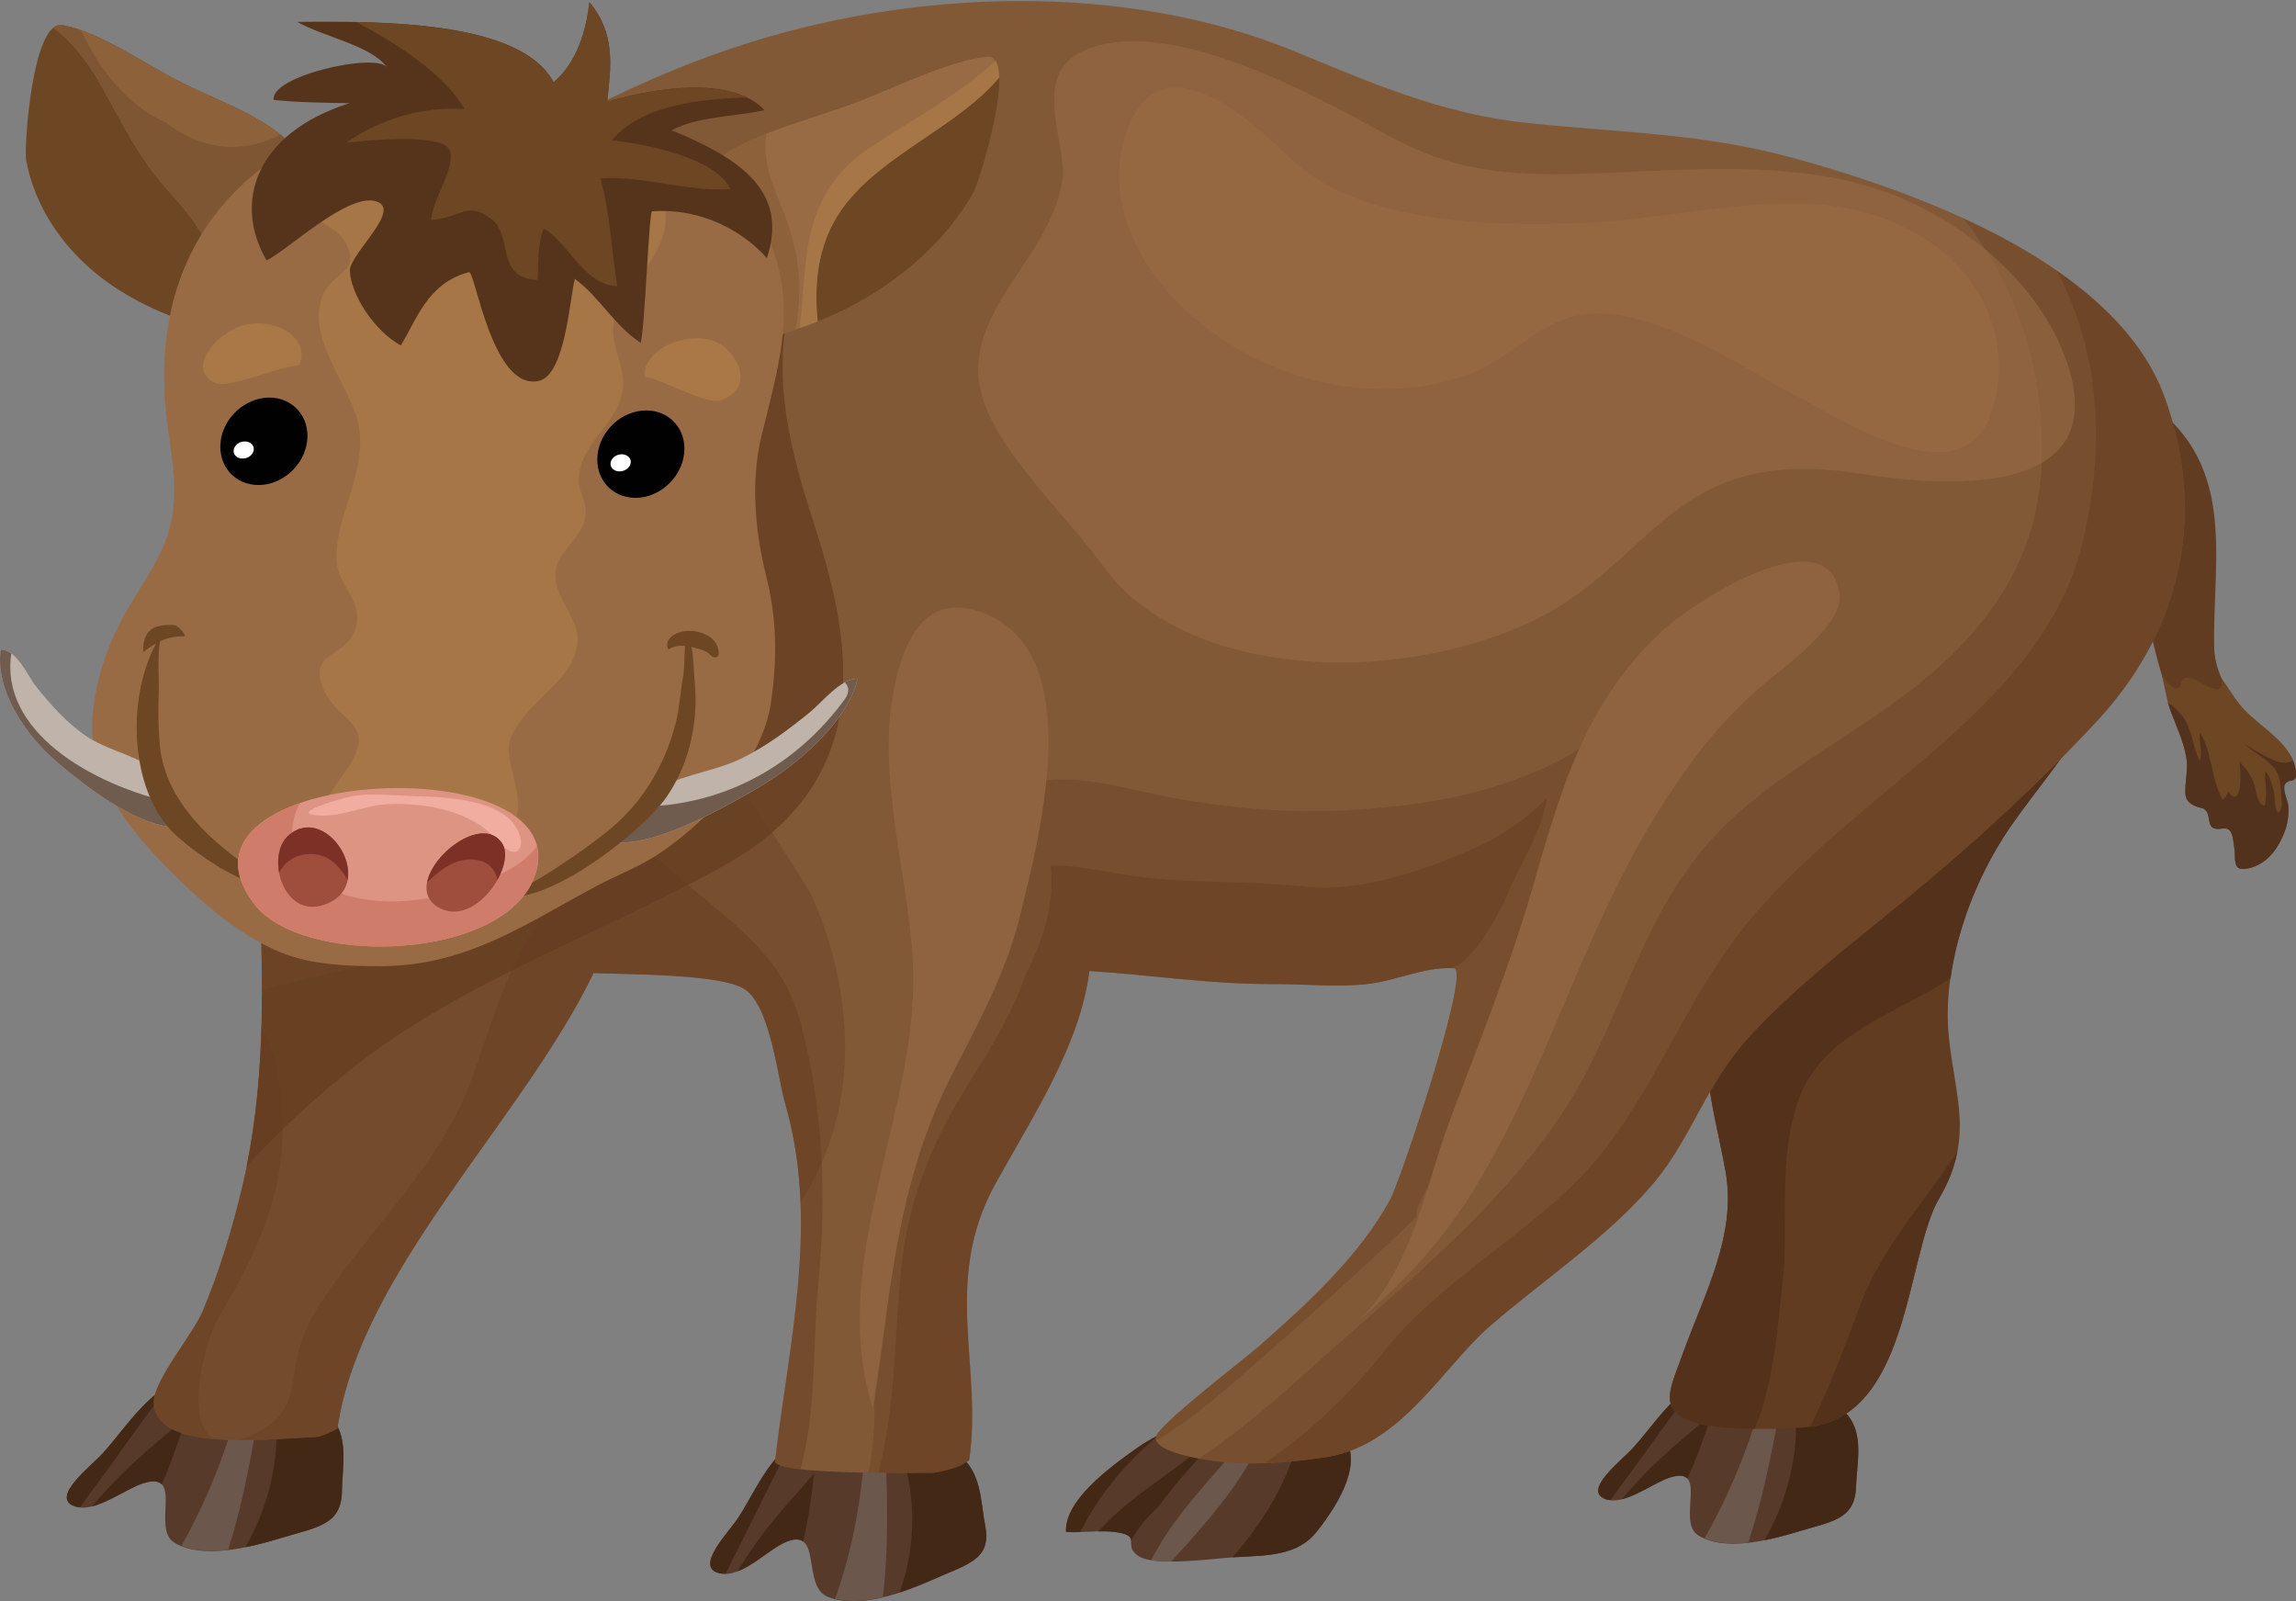 <?xml version="1.0" encoding="utf-8"?>
<!-- Generator: Adobe Illustrator 15.0.0, SVG Export Plug-In . SVG Version: 6.00 Build 0)  -->
<!DOCTYPE svg PUBLIC "-//W3C//DTD SVG 1.1//EN" "http://www.w3.org/Graphics/SVG/1.1/DTD/svg11.dtd">
<svg version="1.1" id="Layer_1" xmlns="http://www.w3.org/2000/svg" xmlns:xlink="http://www.w3.org/1999/xlink" x="0px" y="0px"
	 width="256.483px" height="178.855px" viewBox="0 0 256.483 178.855" enable-background="new 0 0 256.483 178.855"
	 xml:space="preserve">
<rect x="0" y="0" width="256.483" height="178.855" fill="#808080" stroke="none"/>
<g>
	<g>
		<path fill="#573A2A" d="M149.474,159.753c-0.552-0.487-1.276-0.913-2.207-1.26c-6.299-2.34-14.864-0.566-20.317,3.281
			c-3.178,2.245-8.053,5.885-7.866,9.328c1.807,0.137,3.717-0.212,5.396,0.001c3.224,0.416,0.917,1.359,2.563,2.61
			c1.802,1.375,8.631,0.326,11.055,0.207c3.662-0.191,6.885-0.185,8.999-2.854C149.818,167.625,152.721,162.626,149.474,159.753z"/>
		<path fill="#6C574C" d="M129.185,173.162c2.492-4.338,6.112-8.095,9.518-12.027c0.652,0.028,1.303,0.054,1.952,0.079
			c-2.113,4.652-5.977,8.965-9.817,13.194c-0.831,0.002-1.609-0.042-2.264-0.148C128.773,173.895,128.975,173.529,129.185,173.162z"
			/>
		<path fill="#442816" d="M124.782,168.964c2.75-2.478,6.044-4.493,8.915-6.882c0.308-0.001,0.609,0.013,0.918,0.02
			c-1.923,2.05-3.681,4.104-5.227,6.2c-1.269,1.182-2.339,2.43-3.036,3.795c-0.026-0.446-0.257-0.779-1.872-0.994
			c-0.578-0.07-1.188-0.065-1.809-0.052C123.349,170.339,124.04,169.631,124.782,168.964z"/>
		<g>
			<path fill="#442816" d="M149.853,160.146c2.595,2.915-0.147,7.63-2.756,10.92c-2.114,2.669-5.337,2.663-8.999,2.854
				c-0.12,0.003-0.273,0.014-0.409,0.025c3.619-4.211,6.373-8.778,7.318-13.462C146.618,160.479,148.236,160.359,149.853,160.146z"
				/>
			<path fill="#442816" d="M126.95,161.775c0.787-0.552,1.638-1.058,2.538-1.521c-3.948,3.303-6.81,6.889-8.824,10.867
				c-0.529,0.018-1.061,0.022-1.581-0.018C118.897,167.66,123.771,164.02,126.95,161.775z"/>
		</g>
	</g>
	<g>
		<path fill="#573A2A" d="M35.356,156.9c-1.88-1.251-4.31-1.968-6.775-2.453c-2.397-0.467-4.782-1.543-7.386-0.79
			c-4.561,1.323-7.069,5.764-9.7,8.647c-1.333,1.456-5.925,4.937-3.175,5.933c2.249,0.82,5.476-1.845,7.618-2.546
			c4.753-1.559,0.92,5.032,3.542,6.615c3.101,1.87,8.326,0.577,11.866-0.506c4.053-1.227,6.796-1.455,6.848-5.218
			c0.036-2.868,0.853-6.191-1.338-8.451C36.41,157.67,35.91,157.263,35.356,156.9z"/>
		<path fill="#6C574C" d="M27.343,154.16c0.413,0.108,0.818,0.213,1.238,0.288c0.27,0.055,0.533,0.126,0.802,0.179
			c-0.994,6.203-1.959,12.415-3.91,18.5c-1.879,0.22-3.712,0.139-5.209-0.476C23.632,166.708,25.893,160.431,27.343,154.16z"/>
		<path fill="#442816" d="M13.603,164.644c2.225-2.219,4.757-4.236,7.167-6.32c-0.747,2.513-1.625,5.015-2.7,7.477
			c-0.359-0.375-0.994-0.484-2.132-0.109c-1.573,0.515-3.736,2.084-5.669,2.561C11.327,167.02,12.426,165.809,13.603,164.644z"/>
		<g>
			<path fill="#442816" d="M11.495,162.305c2.157-2.363,4.254-5.745,7.442-7.63c-2.768,3.556-5.257,7.232-7.938,10.842
				c-0.696,0.942-1.391,1.882-2.035,2.827c-0.225-0.016-0.442-0.03-0.644-0.106C5.57,167.241,10.162,163.76,11.495,162.305z"/>
			<path fill="#442816" d="M35.356,156.9c0.554,0.363,1.054,0.77,1.5,1.231c2.191,2.26,1.374,5.583,1.338,8.451
				c-0.052,3.763-2.795,3.991-6.848,5.218c-1.168,0.357-2.527,0.732-3.931,1.008c3.163-5.492,4.434-12.558,2.685-18.019
				C32.017,155.259,33.862,155.906,35.356,156.9z"/>
		</g>
	</g>
	<g>
		<path fill="#573A2A" d="M105.29,161.432c-2.144-0.989-4.722-1.391-7.286-1.563c-2.509-0.158-5.11-0.917-7.574,0.129
			c-4.312,1.84-5.942,6.464-8.003,9.585c-1.047,1.579-4.962,5.522-2.01,6.15c2.427,0.518,5.136-2.456,7.143-3.397
			c4.447-2.092,1.923,4.776,4.879,6.005c3.48,1.442,8.463-0.452,11.805-1.929c3.821-1.69,6.525-2.235,5.825-5.906
			c-0.536-2.798-0.387-6.129-3.025-8.059C106.501,162.051,105.909,161.719,105.29,161.432z"/>
		<path fill="#6C574C" d="M96.699,159.749c0.435,0.043,0.87,0.095,1.304,0.12c0.274,0.027,0.557,0.054,0.832,0.084
			c0.248,6.15,0.519,12.305-0.217,18.454c-1.854,0.448-3.705,0.585-5.333,0.17C95.488,172.392,96.487,166.015,96.699,159.749z"/>
		<path fill="#442816" d="M84.998,171.6c1.8-2.427,3.936-4.696,5.936-7.017c-0.251,2.541-0.636,5.078-1.216,7.597
			c-0.433-0.319-1.1-0.342-2.159,0.156c-1.483,0.691-3.332,2.484-5.18,3.168C83.196,174.183,84.053,172.88,84.998,171.6z"/>
		<g>
			<path fill="#442816" d="M82.426,169.583c1.693-2.562,3.117-6.107,5.944-8.33c-2.073,3.807-3.834,7.676-5.796,11.507
				c-0.515,1.006-1.024,2.006-1.491,3.003c-0.225,0.006-0.443,0.016-0.667-0.031C77.464,175.105,81.379,171.162,82.426,169.583z"/>
			<path fill="#442816" d="M105.29,161.432c0.62,0.287,1.212,0.619,1.753,1.015c2.638,1.93,2.489,5.261,3.025,8.059
				c0.7,3.671-2.004,4.216-5.825,5.906c-1.107,0.489-2.396,1.013-3.745,1.454c2.073-5.731,1.934-12.752-0.914-17.848
				C101.614,160.239,103.595,160.65,105.29,161.432z"/>
		</g>
	</g>
	<g>
		<path fill="#573A2A" d="M204.884,156.701c-1.741-1.221-3.99-1.94-6.295-2.424c-2.236-0.477-4.442-1.54-6.902-0.828
			c-4.297,1.239-6.745,5.518-9.271,8.277c-1.273,1.399-5.65,4.728-3.097,5.705c2.093,0.809,5.167-1.733,7.193-2.393
			c4.475-1.463,0.749,4.875,3.168,6.43c2.87,1.841,7.788,0.632,11.13-0.385c3.819-1.154,6.395-1.35,6.522-4.989
			c0.097-2.767,0.932-5.98-1.069-8.19C205.855,157.457,205.398,157.063,204.884,156.701z"/>
		<path fill="#6C574C" d="M197.436,153.997c0.385,0.104,0.773,0.194,1.153,0.28c0.257,0.05,0.499,0.124,0.747,0.18
			c-1.067,5.991-2.098,11.99-4.054,17.857c-1.769,0.195-3.478,0.1-4.877-0.506C193.697,166.094,195.943,160.042,197.436,153.997z"/>
		<path fill="#442816" d="M184.343,164.008c2.133-2.124,4.547-4.056,6.854-6.053c-0.758,2.426-1.64,4.839-2.699,7.209
			c-0.326-0.369-0.918-0.476-1.984-0.126c-1.497,0.486-3.548,1.99-5.372,2.424C182.157,166.283,183.221,165.125,184.343,164.008z"/>
		<g>
			<path fill="#442816" d="M182.416,161.726c2.073-2.262,4.106-5.521,7.146-7.315c-2.683,3.424-5.084,6.95-7.666,10.413
				c-0.675,0.912-1.351,1.819-1.977,2.728c-0.206-0.024-0.41-0.041-0.601-0.12C176.766,166.454,181.143,163.125,182.416,161.726z"/>
			<path fill="#442816" d="M204.884,156.701c0.514,0.362,0.971,0.756,1.38,1.204c2.001,2.209,1.167,5.423,1.069,8.19
				c-0.127,3.639-2.703,3.834-6.522,4.989c-1.103,0.339-2.386,0.683-3.703,0.947c3.079-5.297,4.415-12.116,2.896-17.411
				C201.795,155.086,203.505,155.738,204.884,156.701z"/>
		</g>
	</g>
	<g>
		<path fill="#613C20" d="M254.681,89.67c-0.014,0.1-0.032,0.2-0.051,0.302c-8.404,0.938-12.74-12.545-13.854-17.173
			c-2.333-9.657-4.774-18.308-1.62-28.457c10.986,7.007,7.982,17.735,8.188,27.979C247.479,78.627,255.534,83.338,254.681,89.67z"/>
		<path fill="#613C20" d="M190.838,110.053c1.426-10.456,7.255-19.3,17.217-28.959c4.595-4.464,28.622-21.353,27.347-7.143
			c-0.571,6.399-8.043,13.931-11.647,19.646c-4.249,6.724-6.729,14.983-6.07,22.047c0.635,6.673,2.941,11.392-1.055,18.195
			c-3.76,6.396-3.22,24.721-15.021,25.592c-3.118,0.237-8.907,0.331-11.759-0.407c-4.823-1.237-3.37-3.67-1.93-7.664
			c2.492-6.933,6.112-13.383,4.833-20.543c-0.684-3.841-1.686-7.485-2.056-11.37C190.376,116.15,190.433,113.04,190.838,110.053z"/>
		<path fill="#54311A" d="M207.904,145.518c2.242-5.986,7.106-11.32,10.745-16.889c-0.31,1.635-0.926,3.347-2.019,5.209
			c-3.699,6.278-3.248,24.053-14.399,25.524C204.41,154.875,206.138,150.261,207.904,145.518z"/>
		<path fill="#54311A" d="M232.808,68.567c1.097,0.431,1.834,1.143,2.285,2.091c0.317,0.825,0.436,1.905,0.31,3.293
			c-0.571,6.399-8.043,13.931-11.647,19.646c-3.019,4.784-5.12,10.333-5.862,15.686c-6.058,3.956-14.418,6.2-17.004,13.611
			c-2.388,6.865-0.994,14.007-1.802,20.813c-0.452,3.715-0.845,10.716-3.094,15.89c-2.307-0.032-4.635-0.183-6.142-0.573
			c-4.823-1.237-3.37-3.67-1.93-7.664c2.492-6.933,6.112-13.383,4.833-20.543c-0.684-3.841-1.686-7.485-2.056-11.37
			c-0.291-2.993-0.255-5.827,0.049-8.555c3.096-11.347,7.399-20.188,17.309-29.798C211.599,77.656,226.654,66.867,232.808,68.567z"
			/>
		<path fill="#825937" d="M46.738,23.74c9.953-7.125,22.425-14.079,34.69-18.238c20.553-6.98,44.383-7.44,62.97,0.145
			c8.552,3.498,16.576,7.094,26.318,8.102c10.457,1.08,19.444,1.143,29.357,3.833c16.557,4.476,36.635,12.766,41.725,26.76
			c4.391,12.054,2.648,25.241-7.622,36.278c-6.324,6.798-13.846,13.723-21.362,19.887c-6.025,4.934-12.327,9.721-17.471,15.35
			c-4.733,5.172-6.407,11.222-10.49,16.127c-4.975,5.986-12.21,10.785-18.346,16.068c-5.289,4.561-9.927,13.371-18.295,14.687
			c-3.486,0.547-7.274,0.877-10.79,0.64c-1.948-0.137-8.456-0.985-8.32-2.838c0.104-1.277,9.841-8.694,11.533-10.177
			c5.672-4.97,11.299-10.226,14.637-16.34c1.201-2.211,9.072-25.727,7.146-25.874c-3.091-0.239-6.322,1.334-9.372,1.72
			c-3.612,0.461-7.077,0.026-10.747,0.043c-7.183,0.035-13.927-1.054-20.605-1.456c-1.079,8.309-6.176,15.949-10.452,23.673
			c-6.058,10.928-1.431,20.36-2.976,30.965c-0.417,0.292-0.874,0.559-1.37,0.745c-0.833,0.311-1.684,0.498-2.558,0.654
			c-6.225,0.063-17.924,0.046-17.763-1.315c1.609-13.507,4.951-26.765,1.141-39.889c-0.852-2.948-1.677-11.057-4.607-12.854
			c-2.722-1.676-13.058-1.593-16.803-1.755c-7.978,16.521-26.042,33.286-28.614,50.864c-0.692,0.403-1.421,0.713-2.175,0.947
			c-6.927,0.314-18.162,1.583-18.336-3.855c-0.077-2.379,4.381-7.62,5.444-10.149c1.837-4.36,3.188-8.813,4.277-13.271
			c5.59-22.686-1.027-44.73,3.109-67.244C32.634,51.72,30.886,35.077,46.738,23.74z"/>
		<g>
			<path opacity="0.37" fill="#643C1F" d="M35.511,160.496c-2.667,0.119-5.948,0.37-9.018,0.339
				c0.853-0.207,1.854-0.621,3.039-1.302c3.642-2.12,2.99-5.905,3.901-8.947c1.002-3.381,2.959-6.055,5.222-9.026
				c5.193-6.815,11.143-13.147,13.929-20.785c3.788-10.368,5.379-19.12,16.887-26.829c3.954-2.643,7.978-5.189,11.605-8.119
				c0.409-0.336,9.039,12.962,9.624,14.269c2.377,5.37,3.692,11.104,3.706,16.954c0.007,5.918-1.55,11.871-4.986,17.313
				c-0.139-3.706-0.629-7.393-1.702-11.072c-0.852-2.948-1.677-11.057-4.607-12.854c-2.722-1.676-13.058-1.593-16.803-1.755
				c-7.978,16.521-26.042,33.286-28.614,50.864C36.997,159.947,36.266,160.261,35.511,160.496z"/>
			<path opacity="0.37" fill="#643C1F" d="M31.572,125.892c0.054,7.734-2.898,14.109-7.022,21.029
				c-1.678,2.819-4.072,12.062-0.574,13.8c-3.768-0.304-6.7-1.333-6.793-4.083c-0.077-2.379,4.381-7.62,5.444-10.149
				c1.837-4.36,3.188-8.813,4.277-13.271c1.538-6.236,2.139-12.433,2.309-18.595C31.182,117.964,31.548,123.246,31.572,125.892z"/>
		</g>
		<path opacity="0.37" fill="#643C1F" d="M149.41,150.182c9.548-8.361,19.717-17.095,25.96-27.177
			c5.788-9.335,7.851-20.241,15.55-28.942c7.222-8.159,18.509-12.777,26.521-20.347c7.07-6.683,10.36-13.874,10.635-22.114
			c0.326-9.948-2.553-19.491-8.804-27.243c10.345,4.743,19.348,11.257,22.526,19.983c4.391,12.054,2.648,25.241-7.622,36.278
			c-6.324,6.798-13.846,13.723-21.362,19.887c-6.025,4.934-12.327,9.721-17.471,15.35c-4.733,5.172-6.407,11.222-10.49,16.127
			c-4.975,5.986-12.21,10.785-18.346,16.068c-5.289,4.561-9.927,13.371-18.295,14.687c-3.486,0.547-7.274,0.877-10.79,0.64
			c-0.729-0.052-2.095-0.201-3.51-0.464C139.613,159.202,144.79,154.234,149.41,150.182z"/>
		<path opacity="0.46" fill="#643C1F" d="M22.627,146.489c1.837-4.36,3.188-8.813,4.277-13.271
			c1.808-7.313,2.333-14.559,2.367-21.783c0.045-0.284,0.065-0.575,0.121-0.863c8.526-2.437,15.395-2.839,22.894-7.375
			c4.81-2.899,17.193-11.052,21.75-6.832c6.515,6.042,13.185,9.493,15.392,17.817c2.5,9.445,2.966,19.426,1.977,29.286
			c-0.636,6.429-0.167,13.977-1.984,20.64c-0.437-0.052-0.839-0.111-1.189-0.176c-0.006,0.001-0.013-0.004-0.023-0.004
			c-0.16-0.028-0.318-0.059-0.458-0.094c-0.025-0.006-0.043-0.01-0.066-0.01c-0.123-0.037-0.24-0.065-0.344-0.094
			c-0.031-0.015-0.065-0.023-0.095-0.037c-0.081-0.029-0.167-0.05-0.241-0.087c-0.034-0.012-0.063-0.027-0.093-0.048
			c-0.052-0.027-0.111-0.05-0.156-0.083c-0.024-0.026-0.046-0.052-0.079-0.077c-0.016-0.021-0.048-0.042-0.062-0.065
			c-0.026-0.05-0.042-0.105-0.038-0.153c1.609-13.507,4.951-26.765,1.141-39.889c-0.852-2.948-1.677-11.057-4.607-12.854
			c-2.722-1.676-13.058-1.593-16.803-1.755c-7.978,16.521-26.042,33.286-28.614,50.864c-0.692,0.403-1.421,0.713-2.175,0.947
			c-6.927,0.314-18.162,1.583-18.336-3.855C17.106,154.258,21.564,149.018,22.627,146.489z"/>
		<path opacity="0.46" fill="#643C1F" d="M108.092,121.2c2.586-4.103,5.05-8.105,6.474-12.358c2.065-3.999,3.296-8.074,2.772-12.184
			c3.702-0.009,6.882,0.955,10.473,1.338c5.949,0.657,12.033,0.391,18.001,1.032c6.328,0.671,13.365-1.882,19.09-4.373
			c2.754-1.205,6.012-3.529,7.873-5.513c-0.482,3.72-2.909,7.24-4.407,10.831c-0.635,1.539-4.006,8.157-6.643,8.169
			c-2.879,0.017-5.859,1.369-8.679,1.728c-3.612,0.461-7.077,0.026-10.747,0.043c-7.183,0.035-13.927-1.054-20.605-1.456
			c-1.079,8.309-6.176,15.949-10.452,23.673c-6.058,10.928-1.431,20.36-2.976,30.965c-0.417,0.292-0.874,0.559-1.37,0.745
			c-0.833,0.311-1.682,0.493-2.543,0.654c-1.77,0.012-3.964,0.025-6.222,0.003c1.844-7.13,1.76-14.347,2.474-22.152
			C101.298,134.792,103.667,128.236,108.092,121.2z"/>
		<path opacity="0.46" fill="#643C1F" d="M154.779,150.75c6.62-8.346,17.73-13.784,24.221-22.041
			c5.865-7.458,8.921-15.721,14.396-23.288c11.896-16.431,34.685-25.457,39.288-44.98c2.522-10.696,1.89-21.116-2.896-30.174
			c5.583,3.875,9.984,8.518,12.009,14.075c4.391,12.054,2.648,25.241-7.622,36.278c-6.324,6.798-13.846,13.723-21.362,19.887
			c-6.025,4.934-12.327,9.721-17.471,15.35c-4.733,5.172-6.407,11.222-10.49,16.127c-4.975,5.986-12.21,10.785-18.346,16.068
			c-5.289,4.561-9.927,13.371-18.295,14.687c-2.236,0.353-4.585,0.592-6.914,0.667C146.613,159.813,151.251,155.198,154.779,150.75z
			"/>
		<path opacity="0.75" fill="#643C1F" d="M46.738,23.74c2.709-1.94,5.619-3.859,8.647-5.72c8.898,5.568,23.785,5.265,35.229,9.614
			c-5.397,10.646-3.02,20.558,0.309,30.846c4.087,12.62,7.407,28.395-9.866,38.095c-13.815,7.754-29.01,12.805-41.31,22.431
			c-4.553,3.562-8.589,7.318-12.204,11.27c4.374-21.646-1.485-42.766,2.472-64.302C32.634,51.72,30.886,35.077,46.738,23.74z"/>
		<path fill="#6D4624" d="M25.187,36.86c1.608,0.164,3.169,0.063,4.565-0.394c7.397-2.414,6.965-11.413,5.5-15.739
			c-2.227-6.597-8.028-8.135-14.849-11.45c-3.843-1.874-9.356-5.825-13.473-6.47C3.596,2.28,2.672,16.509,2.917,17.868
			c0.985,5.359,4.335,10.33,9.332,13.83C15.05,33.67,20.355,36.39,25.187,36.86z"/>
		<path fill="#8D623A" d="M25.102,36.845c0.647-6.038-1.843-10.647-6.191-15.41c-3.621-3.958-5.357-7.967-7.902-12.388
			C9.742,6.836,8.002,4.613,5.961,3.1c0.293-0.237,0.622-0.35,0.97-0.293c4.116,0.645,9.63,4.597,13.473,6.47
			c6.821,3.315,12.622,4.853,14.849,11.45c1.465,4.327,1.897,13.325-5.5,15.739c-1.396,0.458-2.958,0.558-4.565,0.394
			C25.156,36.855,25.13,36.851,25.102,36.845z"/>
		<path fill="#7F5634" d="M6.931,2.807c0.668,0.102,1.383,0.32,2.12,0.577c1.922,4.139,5.043,8.33,9.47,10.305
			c3.333,2.49,7.3,3.706,11.924,1.77c0.321-0.14,0.583-0.302,0.803-0.476c1.767,1.425,3.154,3.209,4.005,5.744
			c1.465,4.327,1.897,13.325-5.5,15.739c-1.396,0.458-2.958,0.558-4.565,0.394c-0.031-0.005-0.057-0.009-0.085-0.016
			c0.647-6.038-1.843-10.647-6.191-15.41c-3.621-3.958-5.357-7.967-7.902-12.388C9.742,6.836,8.002,4.613,5.961,3.1
			C6.254,2.863,6.583,2.75,6.931,2.807z"/>
		<path fill="#6D4624" d="M79.823,38.72c-1.65,0.053-3.155-0.152-4.371-0.7c-6.417-2.882-2.705-11.74,0.321-15.916
			c4.607-6.365,10.904-7.491,18.839-10.304c4.487-1.587,11.373-5.119,15.681-5.477c3.481-0.295-0.81,13.822-1.546,15.146
			c-2.923,5.226-8.049,9.907-14.263,13.026C90.998,36.255,84.765,38.583,79.823,38.72z"/>
		<path fill="#996B45" d="M75.773,22.105c4.607-6.365,10.904-7.491,18.839-10.304c4.487-1.587,11.373-5.119,15.681-5.477
			c0.925-0.079,1.302,0.868,1.339,2.324c-4.583,5.456-12.604,8.381-17.103,14.075c-3.18,4.024-3.629,8.762-3.191,13.187
			c-3.445,1.39-7.833,2.708-11.515,2.81c-1.65,0.053-3.155-0.152-4.371-0.7C69.035,35.138,72.748,26.28,75.773,22.105z"/>
		<path fill="#8D623A" d="M75.773,22.105c2.709-3.733,6-5.663,9.865-7.192c-1.042,6.786,5.244,9.947,3.263,21.904
			c-2.945,1.009-6.222,1.821-9.079,1.903c-1.65,0.053-3.155-0.152-4.371-0.7C69.035,35.138,72.748,26.28,75.773,22.105z"/>
		<path opacity="0.66" fill="#AD7B48" d="M89.351,36.659c0.826-7.158-0.099-14.92,7.854-20.187
			c4.812-3.184,9.903-5.911,14.002-9.672c0.266,0.401,0.404,1.039,0.425,1.848c-4.583,5.456-12.604,8.381-17.103,14.075
			c-3.18,4.024-3.629,8.762-3.191,13.187C90.703,36.165,90.036,36.412,89.351,36.659z"/>
		<path fill="#996B45" d="M87.226,31.1c1.035,5.57-0.529,10.982-2.127,17.438c-1.28,5.166-0.751,10.761,0.474,15.726
			c1.194,4.794,1.288,9.144,0.553,14.177c-0.901,6.227-6.411,12.914-12.754,17.069c-2.068,1.353-4.458,2.248-6.675,3.423
			c-7.678,4.063-14.413,8.928-24.014,8.979c-3.914,0.022-7.894-0.166-11.186-1.48c-5.33-2.128-10.105-6.683-13.66-10.375
			c-4.36-4.531-7.908-9.749-7.517-15.846c0.228-3.536,1.385-7.349,3.116-10.695c1.955-3.787,4.786-7.084,5.661-11.108
			c0.746-3.404,0.204-6.824-0.288-10.148c-2.291-15.584,3.401-30.283,24.594-36.25c16.722-4.704,34.123,0.549,41.143,12.194
			C85.977,26.586,86.818,28.855,87.226,31.1z"/>
		<path fill="#6D4624" d="M255.312,92.628c-0.067,0.192-0.141,0.39-0.225,0.583c-0.562,1.333-1.485,2.864-3.206,3.553
			c-0.628,0.252-1.542,0.464-1.909,0.115c-0.444-0.416-0.265-1.547-0.371-2.091c-0.114-0.533-0.11-1.732-0.6-2.099
			c-0.499-0.399-1.247,0.139-1.824-0.248c-0.587-0.395-0.264-1.475-0.825-1.968c-0.303-0.272-0.446-0.195-0.822-0.328
			c-0.893-0.313-1.382-0.732-1.411-1.531c-0.051-1.329,0.338-2.623,0.115-3.975c-0.314-1.943-1.2-3.658-1.855-5.5
			c-0.399-1.122-0.603-2.787-0.942-3.927c0.088,0.301,1.186,1.77,1.648,1.709c0.949-0.116,0.145-1.391,1.539-1.214
			c1.005,0.129,3.969,2.792,3.535,0.044c0.832,1.132,1.536,2.456,2.559,3.52c2.12,2.194,5.777,4.089,5.764,7.25
			c-0.006,0.943-0.653,0.44-1.145,0.96c-0.5,0.536,0.24,1.903,0.28,2.489C255.688,90.844,255.589,91.746,255.312,92.628z"/>
		<path fill="#52321C" d="M244.019,80.311c0.902,1.442,0.954,3.209,1.706,4.691c0.404-1.108-0.177-2.136,0.036-3.222
			c1.396,2.354,1.222,5.229,2.524,7.536c0.282-0.222,0.547-0.559,0.605-0.949c1.647,2.341,1.495-2.658,1.207-3.485
			c0.148,0.419,0.741,0.867,0.993,1.265c0.302,0.47,0.543,0.968,0.746,1.479c0.225,0.557,0.223,2.198,1.134,2.376
			c0.345-1.354,0.056-2.493,0.054-3.811c0.573,0.354,0.752,1.487,0.946,2.059c0.245,0.713,0,1.949,0.488,2.518
			c0.47-0.187,0.458-1.001,0.421-1.326c-0.121-1.085-0.01-2.479-0.666-3.438c-0.802-1.166-2.44-1.909-3.495-2.915
			c1.074,0.596,2.7,1.769,3.975,2.041c0.774,0.161,1.14,0.024,1.424-0.232c0.211,0.515,0.373,1.042,0.366,1.625
			c-0.006,0.943-0.653,0.44-1.145,0.96c-0.5,0.536,0.24,1.903,0.28,2.489c0.07,0.874-0.029,1.775-0.306,2.658
			c-0.067,0.192-0.141,0.39-0.225,0.583c-0.562,1.333-1.485,2.864-3.206,3.553c-0.628,0.252-1.542,0.464-1.909,0.115
			c-0.444-0.416-0.265-1.547-0.371-2.091c-0.114-0.533-0.11-1.732-0.6-2.099c-0.499-0.399-1.247,0.139-1.824-0.248
			c-0.587-0.395-0.264-1.475-0.825-1.968c-0.303-0.272-0.446-0.195-0.822-0.328c-0.893-0.313-1.382-0.732-1.411-1.531
			c-0.051-1.329,0.338-2.623,0.115-3.975c-0.314-1.943-1.2-3.658-1.855-5.5c-0.071-0.209-0.137-0.44-0.194-0.674
			C242.876,79.01,243.552,79.561,244.019,80.311z"/>
		<g>
			<path fill="#010101" d="M72.149,45.84c2.675-0.019,4.59,2.149,4.271,4.843c-0.312,2.693-2.735,4.906-5.403,4.925
				c-2.67,0.02-4.576-2.149-4.261-4.852C67.067,48.066,69.486,45.868,72.149,45.84z"/>
			<path fill="#FFFFFF" d="M69.441,50.74c0.622-0.005,1.08,0.419,1.019,0.944c-0.063,0.534-0.618,0.963-1.247,0.966
				c-0.614,0.015-1.077-0.417-1.003-0.94C68.27,51.181,68.818,50.741,69.441,50.74z"/>
		</g>
		<g>
			<path fill="#010101" d="M30.042,44.406c2.673-0.018,4.582,2.149,4.271,4.846c-0.314,2.69-2.736,4.903-5.405,4.922
				c-2.672,0.021-4.576-2.149-4.261-4.852C24.957,46.633,27.383,44.435,30.042,44.406z"/>
			<path fill="#FFFFFF" d="M27.33,49.307c0.626-0.005,1.09,0.418,1.016,0.945c-0.062,0.533-0.611,0.963-1.24,0.964
				c-0.613,0.016-1.078-0.417-1.004-0.935C26.162,49.749,26.708,49.308,27.33,49.307z"/>
		</g>
		<path fill="#6D4624" d="M74.521,72.138c-0.063-0.457,0.253-0.921,0.791-1.257c0.77-0.475,1.944-0.501,2.761-0.281
			c0.955,0.269,1.759,0.779,2.058,1.558c0.085,0.229,0.321,0.979,0.007,1.184c-0.458,0.304-0.81-0.254-1.063-0.432
			c-0.388-0.277-0.965-0.417-1.474-0.555c-0.975-0.262-1.99-0.417-2.927,0.197C74.587,72.413,74.538,72.283,74.521,72.138z"/>
		<path fill="#6D4624" d="M17.183,70.125c-1.091,0.54-1.252,1.896-1.176,2.712c1.33-1.046,2.62-1.801,4.512-1.759
			c0.522,0.014-0.638-1.143-0.885-1.215C19.063,69.678,17.734,69.856,17.183,70.125z"/>
		<path fill="#BFB3AA" d="M82.954,88.985c-4.083,2.311-10.507,5.604-14.489,5.072c1.306-2.26,2.816-4.894,5.658-6.292
			c2.754-1.351,5.987-1.719,8.738-3.064c2.796-1.374,5.285-3.271,7.591-5.131c1.32-1.068,3.494-3.842,5.344-3.758
			c-1.042,4.608-6.378,9.42-11.147,12.197C84.15,88.3,83.575,88.635,82.954,88.985z"/>
		<path fill="#BFB3AA" d="M7.956,86.432c3.19,2.56,8.335,6.246,12.457,5.99c-0.464-2.321-0.996-5.025-3.292-6.597
			c-2.22-1.521-5.28-2.103-7.51-3.619c-2.259-1.544-4.023-3.587-5.618-5.579c-0.918-1.145-2.049-4.032-3.914-4.074
			c-0.649,4.623,2.862,9.736,6.558,12.8C7.02,85.675,7.465,86.045,7.956,86.432z"/>
		<path fill="#705C4F" d="M94.37,78.098c0.56-0.776,0.46-1.425,0.005-1.889c0.484-0.262,0.964-0.417,1.421-0.397
			c-1.042,4.608-6.378,9.42-11.147,12.197c-0.5,0.291-1.075,0.626-1.696,0.976c-4.083,2.311-10.507,5.604-14.489,5.072
			c0.749-1.301,1.575-2.709,2.678-3.948C81.217,90.086,89.202,85.167,94.37,78.098z"/>
		<path fill="#705C4F" d="M1.266,72.999c-1.296,8.484,8.509,14.612,18.522,16.806c0.279,0.871,0.454,1.77,0.625,2.617
			c-4.122,0.256-9.267-3.431-12.457-5.99c-0.491-0.387-0.936-0.757-1.32-1.079c-3.696-3.063-7.207-8.177-6.558-12.8
			C0.515,72.565,0.904,72.741,1.266,72.999z"/>
		<path fill="#6D4624" d="M70.991,89.756c2.314-2.81,3.731-5.968,4.529-9.138c0.399-1.622,0.459-3.228,0.756-4.845
			c0.285-1.512,0.074-3.058,0.398-4.579c0.441,0.092,0.467,0.592,0.536,0.91c0.294,1.364,0.272,2.833,0.412,4.22
			c0.129,1.435,0.112,2.896-0.073,4.351c-0.349,2.841-1.298,5.728-3.086,8.336c-2.414,3.523-12.276,11.463-17.64,11.161
			c0.897-0.882,2.319-1.373,3.512-2.092c2.562-1.567,4.841-3.136,7.132-4.916C68.822,92.115,69.991,90.965,70.991,89.756z"/>
		<path fill="#6D4624" d="M19.731,93.358c-5.528-4.931-5.807-16.633-1.474-22.847c-0.826,1.192-0.458,5.291-0.521,6.709
			c-0.083,1.94-0.063,4.039,0.11,5.959c0.632,7.066,7.061,12.127,13.662,16.083c-0.783,0.252-1.568,0.379-2.348,0.654
			c-1.051-1.424-3.116-2.093-4.709-3.077C22.802,95.821,21.119,94.604,19.731,93.358z"/>
		<path opacity="0.57" fill="#996B45" d="M185.675,70.483c-9.047,8.318-11.672,19.06-14.585,29.047
			c-2.574,8.802-6.089,17.454-9.337,26.159c-2.373,6.351-4.227,16.955-10.459,22.2c6.661-5.604,10.749-10.342,14.761-17.405
			c8.025-14.093,11.584-28.841,21.02-42.687c2.756-4.06,5.554-7.562,9.438-10.947c2.735-2.387,9.501-7.026,8.977-10.543
			c-1.298-8.619-15.894,0.646-19.538,3.925C185.852,70.315,185.766,70.399,185.675,70.483z"/>
		<path opacity="0.57" fill="#996B45" d="M113.917,102.415c-1.513,6.21-4.668,11.931-7.604,17.686
			c-6.22,12.188-6.795,24.447-8.812,37.134c-5.274-16.754,5.521-33.407,4.447-50.335c-0.647-10.31-4.613-22.029-1.457-32.488
			c1.081-3.56,3.342-8.083,9.087-6.045C121.827,72.693,115.966,94.002,113.917,102.415z"/>
		<path opacity="0.37" fill="#643C1F" d="M106.313,120.101c2.935-5.755,6.091-11.476,7.604-17.686
			c0.867-3.542,2.4-9.37,2.976-15.262c4.118-0.5,9.453,1.013,11.708,1.479c7.593,1.582,15.181,2.354,23.325,1.776
			c7.54-0.526,14.218-1.697,21.037-4.853c1.235-0.57,2.372-1.227,3.458-1.921c-2.338,5.205-3.804,10.649-5.33,15.897
			c-2.574,8.802-6.089,17.454-9.337,26.159c-0.697,1.868-1.357,4.116-2.09,6.481c-0.408,0.827-0.803,1.666-1.221,2.487
			c-0.218,0.447-0.25,0.853-0.166,1.207c-6.084,5.915-12.545,11.61-19.007,17.284c-2.971,2.606-6.381,5.544-10.113,7.736
			c-0.037-0.11-0.06-0.219-0.053-0.343c0.104-1.277,9.841-8.694,11.533-10.177c5.672-4.97,11.299-10.226,14.637-16.34
			c1.201-2.211,9.072-25.727,7.146-25.874c-3.091-0.239-6.322,1.334-9.372,1.72c-3.612,0.461-7.077,0.026-10.747,0.043
			c-7.183,0.035-13.927-1.054-20.605-1.456c-1.079,8.309-6.176,15.949-10.452,23.673c-6.058,10.931-1.445,20.373-2.99,30.975
			c-0.417,0.294-0.859,0.549-1.355,0.735c-0.833,0.311-1.684,0.498-2.558,0.654c-2.049,0.021-4.688,0.031-7.318-0.005
			c0.486-2.646,0.739-5.282,0.652-7.897c0.56-3.772,1.075-7.542,1.541-11.316C100.448,136.777,102.06,128.414,106.313,120.101z"/>
		<path opacity="0.57" fill="#996B45" d="M223.957,53.2c-4.625,0.976-10.654,0.569-16.304-0.316
			c-21.735-3.398-22.808,10.852-38.085,17.216c-16.457,6.855-37.951,4.694-46.247-6.766c-4.049-5.601-11.528-12.518-13.508-18.731
			c-2.991-9.412,7.542-15.494,8.875-24.487c0.591-3.967-3.671-11.585,2.245-14.378c9.726-4.603,28.031,6.13,34.359,9.528
			c6.895,3.714,12.764,4.418,21.527,4.143c9.602-0.301,18.863-1.248,28.053,0.465c12.747,2.377,23.553,11.691,26.346,21.609
			C233.237,48.662,229.676,51.99,223.957,53.2z"/>
		<path opacity="0.57" fill="#996B45" d="M222.474,46.021c-3.248,9.84-16.768,0.824-22.435-2.131
			c-5.562-2.896-15.924-10.223-23.907-8.643c-4.364,0.873-7.828,5.133-12.347,6.688c-20.458,7.029-43.84-11.636-37.814-27.55
			c3.882-10.252,14-0.725,17.972,3.122c7.454,7.222,21.116,7.867,33.182,7.383c9.309-0.379,20.322-3.369,29.311-1.609
			C219.081,25.743,225.746,36.074,222.474,46.021z"/>
		<path opacity="0.66" fill="#AD7B48" d="M35.762,33.884c0.067-0.299,0.162-0.595,0.283-0.893c1.112-2.77,4.291-2.391,2.584-5.858
			c-1.178-2.393-5.085-1.993-3.236-5.84c2.696-5.614,13.729-4.89,19.084-4.827c8.465,0.107,18.985-2.06,19.851,6.991
			c0.443,4.642-3.271,7.131-5.243,11.089c-1.857,3.724,1.284,5.97,0.352,9.611c-0.912,3.537-4.607,5.488-4.792,9.337
			c-0.077,1.551,1.194,2.754,0.644,4.687c-0.577,2.066-3.163,3.688-3.23,5.753c-0.118,3.914,4.096,5.688,1.772,10.074
			c-1.689,3.183-5.81,5.325-6.873,8.724c-0.801,2.589,2.597,7.637-0.179,9.791c-2.207,1.713-6.912,0.147-9.367,0.114
			c-5.286-0.067-9.64,2.084-14.722,2.626c-0.635,0.071,6.17-9.412,6.621-10.226c2.57-4.611-2.163-4.593-3.403-8.644
			c-1.086-3.559,2.405-3.006,3.607-5.708c1.5-3.388-1.904-5.222-1.938-8.26c-0.047-5.383,3.849-10.145,2.29-15.714
			C38.795,42.895,34.777,38.22,35.762,33.884z"/>
		<g>
			<path fill="#56341B" d="M85.881,28.118c-0.065,0.233-0.139,0.468-0.219,0.707c-2.551-2.861-7.078-5.621-12.821-5.22
				c-0.356,0.03-0.816,13.443-1.283,14.684c-3.043-2.037-4.454-4.98-7.341-7.146c-0.538,1.853-1.018,10.68-3.988,11.391
				c-5.224,1.241-7.15-12.312-7.837-12.134c-4.678,1.22-5.871,5.407-7.629,8.181c-3.018-1.682-5.548-5.698-5.683-8.293
				c-0.11-1.896,6.122-7.048,2.786-7.839c-3.191-0.77-9.777,5.535-12.086,6.637c-3.748-6.431-1.302-14.205,9.25-17.559
				c-2.832-0.056-5.693-0.076-8.458-0.366c-0.396-2.707,11.385-5.3,12.66-3.657C41.29,5,36.378,4.219,33.206,2.444
				c9.614-0.093,25.012-0.106,28.637,6.754c2.7-2.329,3.657-5.917,3.998-8.951c2.945,3.532,2.417,7.143,1.981,11.122
				c5.536-1.655,14.03-2.884,17.586,0.939c-3.386,0.742-7.53,0.689-10.371,2.248C82.849,17.735,87.729,21.37,85.881,28.118z"/>
			<path fill="#6D4624" d="M38.701,15.922c3.66-2.575,8.5-4.085,13.193-3.731c-1.916-3.526-7.118-7.145-12.102-9.73
				c8.918,0.184,19.181,1.297,22.051,6.737c2.7-2.329,3.657-5.917,3.998-8.951c2.945,3.532,2.417,7.143,1.981,11.122
				c4.671-1.397,11.44-2.474,15.579-0.483c-5.327,0.163-11.881,0.917-15.052,4.79c4.313,0.459,11.715,2.09,13.231,5.442
				c-4.89,0.347-9.582-1.54-14.522-1.186c1.152,3.936,1.222,8.098,1.902,12.023c-3.718-0.093-5.504-4.926-8.228-6.416
				c-0.739,1.895-0.55,3.868-0.681,5.712c-4.767-0.118-2.682-4.965-5.168-6.799c-2.709-1.997-3.097-0.242-6.709,0.135
				c-0.025-2.162,3.262-6.631,1.834-8.134C48.588,14.945,40.909,15.683,38.701,15.922z"/>
		</g>
		<path opacity="0.82" fill="#AD7B48" d="M72.017,42.092c-0.278-3.124,4.946-5.301,8.07-3.853c2.299,1.08,4.351,5.116,0.413,6.468
			C78.9,45.257,74.41,42.505,72.017,42.092z"/>
		<path opacity="0.82" fill="#AD7B48" d="M33.408,40.778c1.416-3.065-2.95-5.57-6.557-4.35c-2.663,0.912-6.167,4.758-2.768,6.361
			C25.452,43.439,30.906,41.024,33.408,40.778z"/>
		<g>
			<g>
				<path fill="#DD9483" d="M29.652,102.255c-0.486-0.395-0.914-0.829-1.265-1.294c-11.463-15.214,35.82-17.831,31.467-3.458
					C57.049,106.755,36.69,107.973,29.652,102.255z"/>
				<path fill="#D07C6B" d="M33.498,89.713c-1.894,3.449-0.538,7.651,3.26,9.515c5.893,2.874,14.525,1.149,20.379-2.242
					c1.117-0.653,2.079-1.495,2.841-2.432c0.21,0.897,0.198,1.867-0.123,2.95c-2.806,9.252-23.165,10.47-30.203,4.752
					c-0.486-0.395-0.914-0.829-1.265-1.294C24.309,95.547,27.676,91.742,33.498,89.713z"/>
				<path fill="#F1AEA0" d="M54.744,93.055c0.207,0.197,0.402,0.396,0.584,0.607c2.945,3.455,3.896,0.049,1.559-2.194
					c-2.188-2.101-6.953-2.458-10.258-2.53c-2.081-0.049-5.394-0.414-7.379,0.014c-1.306,0.285-7.798,2.106-3.075,2.143
					c2.256,0.02,4.761-1.171,7.164-1.278C47.672,89.626,52.17,90.65,54.744,93.055z"/>
			</g>
			<g>
				<path fill="#9F4D3D" d="M56.375,94.952c0.532,2.889-3.691,8.553-7.408,6.384c-4.705-2.736,4.418-11.291,7.128-7.131
					C56.231,94.424,56.325,94.674,56.375,94.952z"/>
				<path fill="#7D3126" d="M52.781,96.001c-1.732-0.101-3.188,0.877-4.318,1.856c-0.246,0.22-0.503,0.458-0.755,0.714
					c0.625-3.382,6.341-7.514,8.388-4.367c0.136,0.219,0.23,0.469,0.28,0.748c0.17,0.932-0.167,2.167-0.82,3.335
					C55.34,97.108,54.571,96.101,52.781,96.001z"/>
			</g>
			<g>
				<path fill="#9F4D3D" d="M31.593,94.109c-1.577,2.817,0.517,8.696,4.985,6.806c5.651-2.385-0.24-11.45-4.433-7.524
					C31.928,93.597,31.744,93.837,31.593,94.109z"/>
				<path fill="#7D3126" d="M34.759,95.387c1.749,0.018,2.83,1.083,3.584,2.126c0.17,0.234,0.33,0.487,0.485,0.757
					c0.621-3.384-3.507-7.851-6.684-4.88c-0.217,0.206-0.4,0.446-0.552,0.718c-0.508,0.91-0.633,2.151-0.413,3.348
					C31.827,96.308,32.954,95.365,34.759,95.387z"/>
			</g>
		</g>
	</g>
</g>
</svg>
